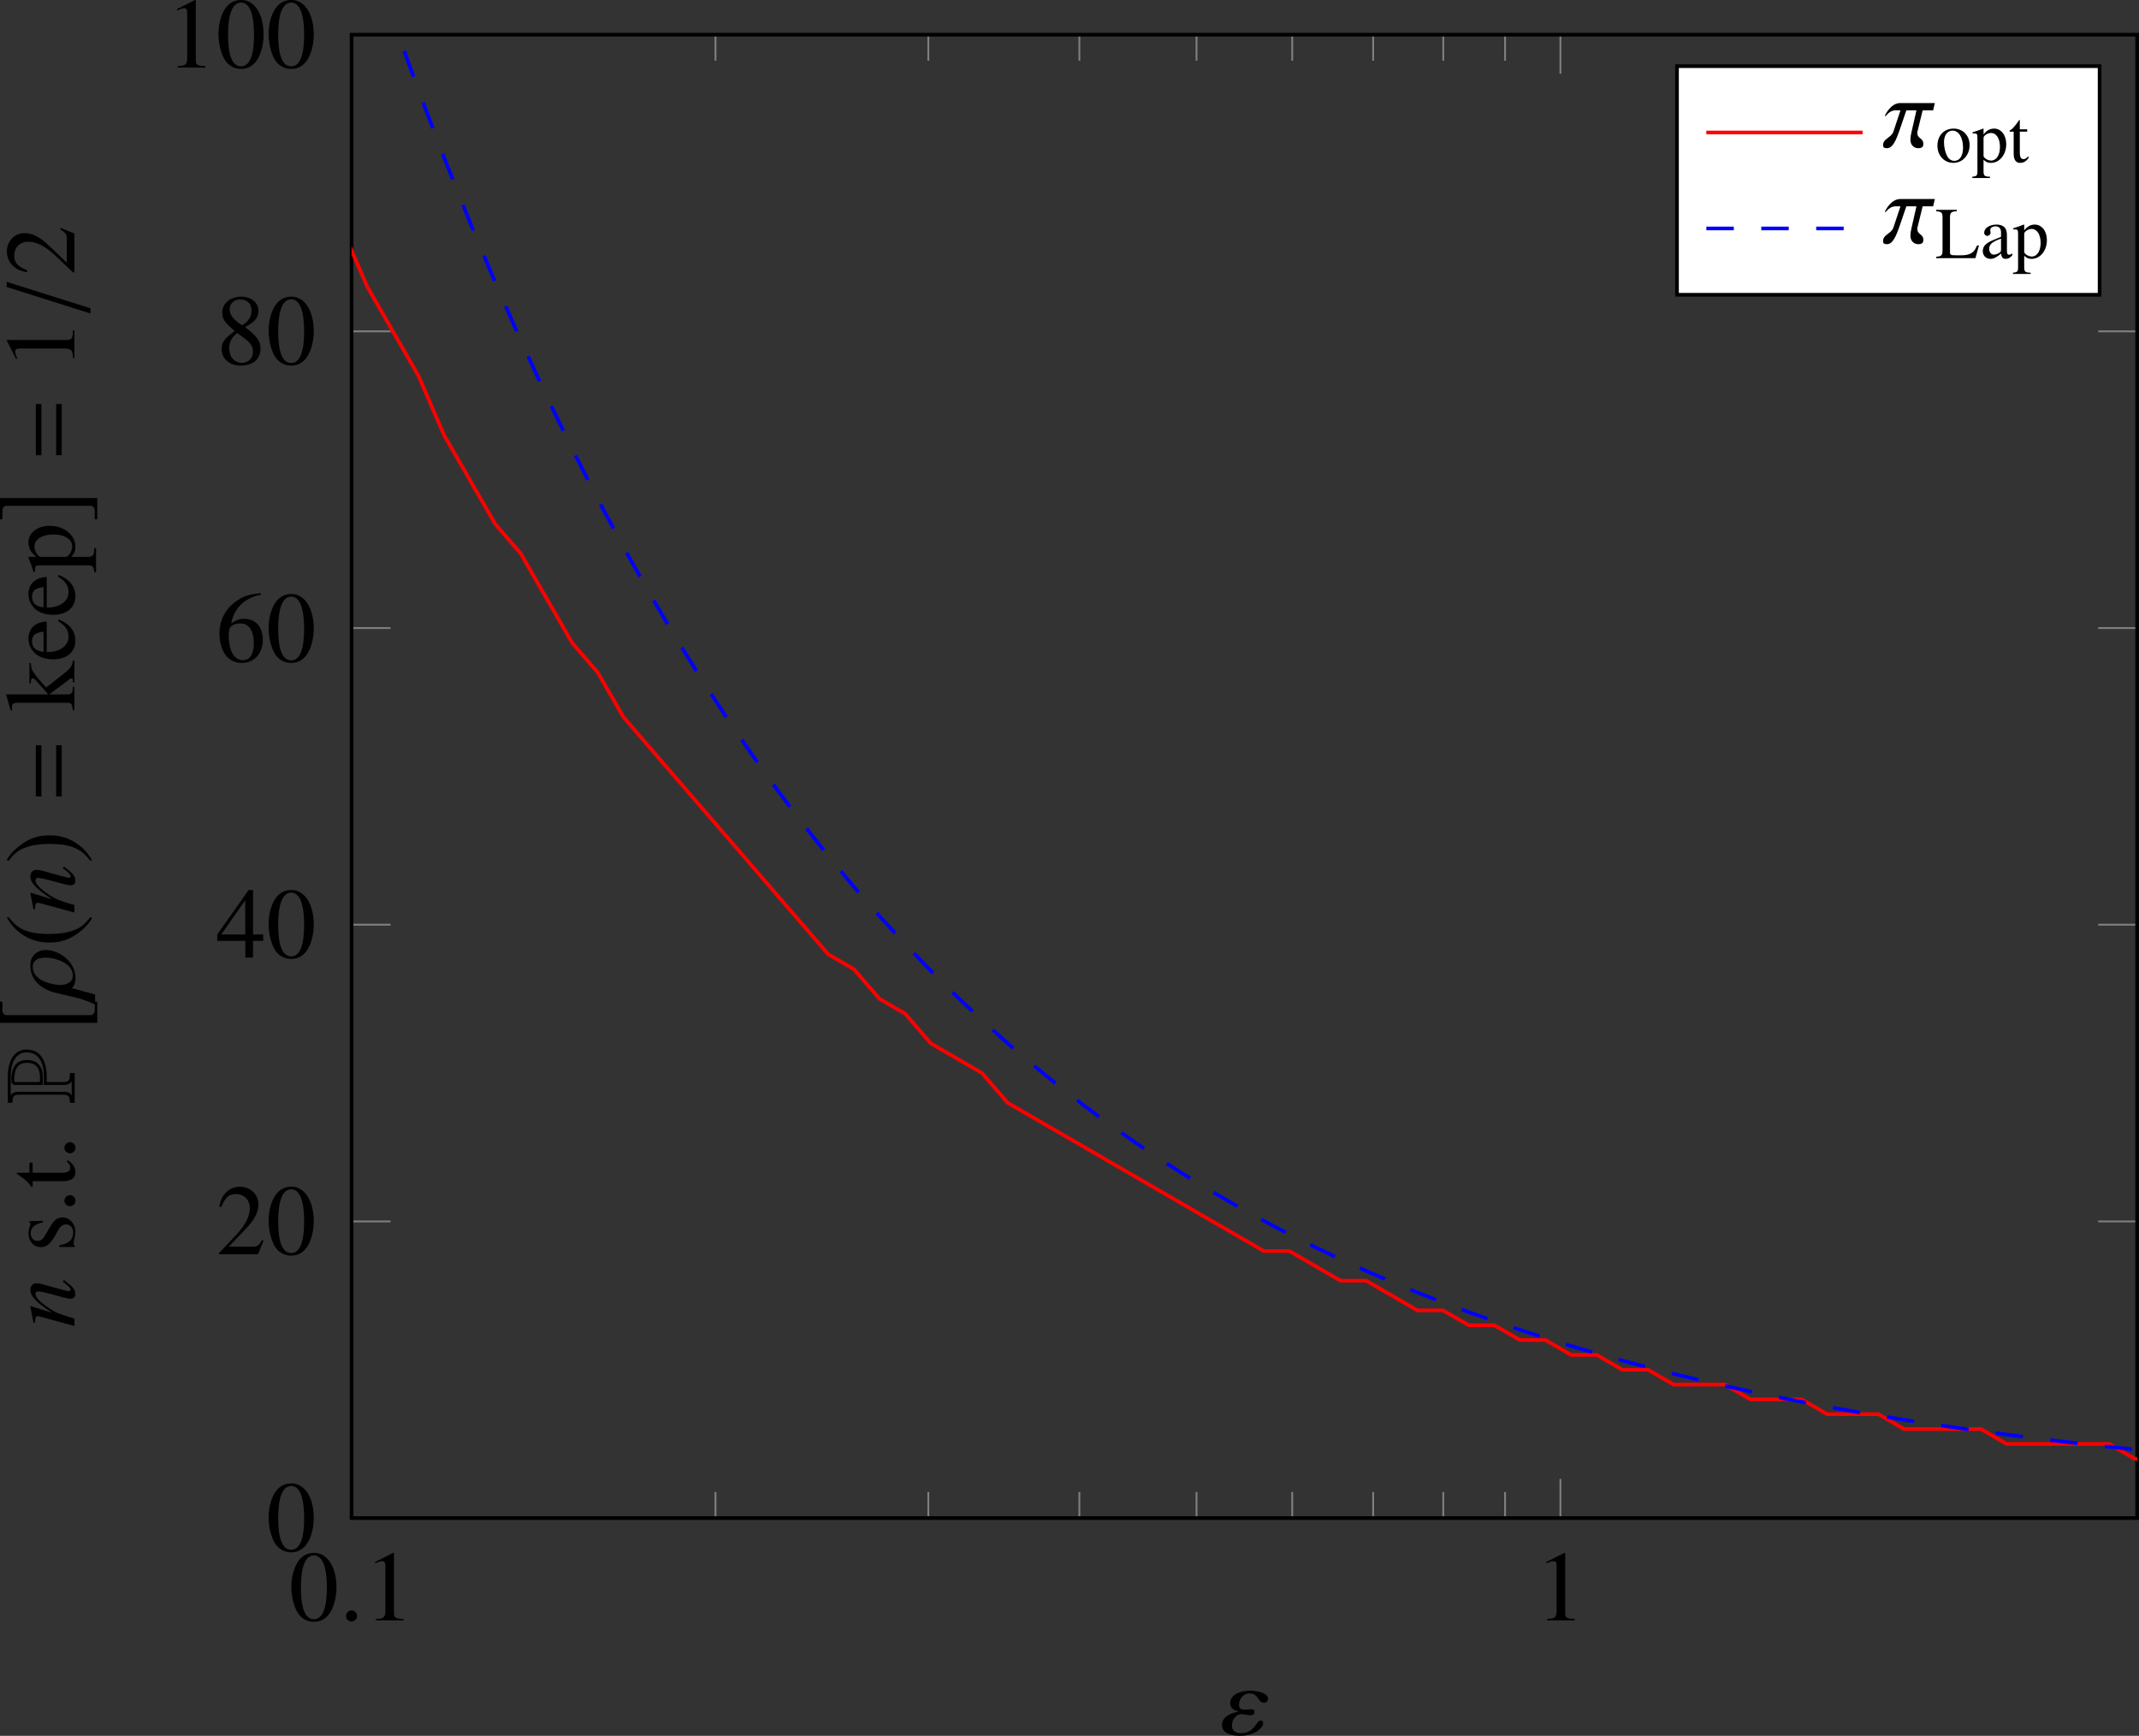 <?xml version='1.0' encoding='UTF-8'?>
<!-- This file was generated by dvisvgm 2.14 -->
<svg version='1.1' xmlns='http://www.w3.org/2000/svg' xmlns:xlink='http://www.w3.org/1999/xlink' width='228.072pt' height='185.085pt' viewBox='3.561 270.899 228.072 185.085'>
<rect x="3.561" y="270.899" width="228.072" height="185.085" fill="#333333" stroke="none"/>
<defs>
<clipPath id='clip1'>
<path d='M29.321 309.117H165.313V196.141H29.321Z'/>
</clipPath>
<path id='g27-25' d='M4.654-3.939H1.563C.741-3.939 .25-2.957 .179-2.787H.277C.322-2.85 .652-3.287 1.117-3.287H1.581L.956-1.402C.759-.813 .027-.786 .027-.179V-.134C.027 .018 .143 .098 .357 .098C.697 .098 1.018-.116 1.456-1.385L2.108-3.287H3.01L2.573-1.367C2.51-1.108 2.474-.884 2.474-.706V-.625C2.474-.241 2.742 .098 3.18 .098C3.386 .098 3.627 .036 3.627-.259V-.295C3.627-.822 3.091-.75 3.091-1.251C3.091-1.322 3.1-1.402 3.127-1.501L3.564-3.287H4.502L4.654-3.939Z'/>
<path id='g27-26' d='M4.315-2.591C4.315-2.984 4.082-3.939 2.939-3.939C1.688-3.939 .813-3.064 .465-1.59L.089 .009C.027 .295-.197 1.134-.563 1.849H.339L.911-.232H.92C.92-.223 1.134 .098 1.831 .098C3.207 .098 4.315-1.268 4.315-2.591ZM3.636-2.573C3.636-1.912 3.26-.143 2.028-.143C1.251-.143 1.188-1.045 1.188-1.233C1.188-1.912 1.545-3.725 2.796-3.725C3.555-3.725 3.636-2.93 3.636-2.573Z'/>
<path id='g27-34' d='M4.27-3.207C4.27-3.796 3.109-3.939 2.644-3.939C1.956-3.939 .884-3.654 .884-2.823C.884-2.412 1.224-2.153 1.617-2.09V-2.055C1-1.974 .152-1.59 .152-.884C.152-.063 1.108 .098 1.778 .098S3.234-.107 3.662-.643C3.752-.759 3.841-.893 3.841-1.045C3.841-1.152 3.743-1.268 3.627-1.268C3.189-1.268 3.091-.143 1.876-.143C1.402-.143 1.045-.313 1.045-.813C1.045-1.295 1.358-1.84 1.912-1.84C2.171-1.84 2.412-1.742 2.671-1.742C2.876-1.742 3.064-1.804 3.064-2.037C3.064-2.242 2.939-2.269 2.751-2.269C2.546-2.269 2.349-2.242 2.153-2.242C1.822-2.242 1.679-2.376 1.679-2.698C1.679-3.198 2.081-3.698 2.626-3.698C3.43-3.698 3.35-2.859 3.886-2.859C4.1-2.859 4.27-2.984 4.27-3.207Z'/>
<path id='g27-58' d='M1.617-.384C1.617-.661 1.385-.893 1.117-.893S.625-.67 .625-.384C.625-.045 .929 .098 1.117 .098S1.617-.054 1.617-.384Z'/>
<path id='g27-61' d='M3.386-6.056H2.921L.554 1.438H1.018L3.386-6.056Z'/>
<use id='g82-2' xlink:href='#g80-2' transform='scale(1.825)'/>
<use id='g82-3' xlink:href='#g80-3' transform='scale(1.825)'/>
<path id='g17-40' d='M2.342-5.368C1.755-4.987 1.517-4.78 1.223-4.415C.659-3.724 .381-2.93 .381-2.001C.381-.993 .675-.214 1.374 .596C1.699 .977 1.906 1.151 2.319 1.405L2.414 1.278C1.779 .778 1.556 .5 1.342-.095C1.151-.627 1.064-1.231 1.064-2.025C1.064-2.859 1.167-3.51 1.382-4.002C1.604-4.494 1.842-4.78 2.414-5.241L2.342-5.368Z'/>
<path id='g17-41' d='M.302 1.405C.889 1.024 1.128 .818 1.421 .453C1.985-.238 2.263-1.032 2.263-1.961C2.263-2.978 1.969-3.748 1.27-4.558C.945-4.939 .738-5.114 .326-5.368L.23-5.241C.865-4.74 1.08-4.462 1.302-3.867C1.493-3.335 1.58-2.731 1.58-1.937C1.58-1.112 1.477-.453 1.263 .032C1.04 .532 .802 .818 .23 1.278L.302 1.405Z'/>
<path id='g17-46' d='M.993-.794C.754-.794 .556-.588 .556-.341C.556-.111 .754 .087 .985 .087C1.231 .087 1.437-.111 1.437-.341C1.437-.588 1.231-.794 .993-.794Z'/>
<path id='g17-48' d='M2.017-5.368C1.58-5.368 1.247-5.233 .953-4.955C.492-4.51 .191-3.597 .191-2.668C.191-1.802 .453-.873 .826-.429C1.12-.079 1.525 .111 1.985 .111C2.39 .111 2.731-.024 3.017-.302C3.478-.738 3.78-1.66 3.78-2.62C3.78-4.248 3.057-5.368 2.017-5.368ZM1.993-5.161C2.66-5.161 3.017-4.264 3.017-2.604S2.668-.095 1.985-.095S.953-.945 .953-2.596C.953-4.28 1.31-5.161 1.993-5.161Z'/>
<path id='g17-49' d='M2.311-5.368L.881-4.645V-4.534C.977-4.574 1.064-4.605 1.096-4.621C1.239-4.677 1.374-4.709 1.453-4.709C1.62-4.709 1.691-4.59 1.691-4.335V-.738C1.691-.476 1.628-.294 1.501-.222C1.382-.151 1.27-.127 .937-.119V0H3.128V-.119C2.501-.127 2.374-.206 2.374-.588V-5.352L2.311-5.368Z'/>
<path id='g17-50' d='M3.772-1.088L3.668-1.128C3.375-.675 3.271-.603 2.914-.603H1.016L2.35-2.001C3.057-2.739 3.367-3.343 3.367-3.962C3.367-4.756 2.724-5.368 1.898-5.368C1.461-5.368 1.048-5.193 .754-4.875C.5-4.605 .381-4.351 .246-3.788L.413-3.748C.731-4.526 1.016-4.78 1.564-4.78C2.231-4.78 2.684-4.327 2.684-3.66C2.684-3.041 2.319-2.303 1.652-1.596L.238-.095V0H3.335L3.772-1.088Z'/>
<path id='g17-52' d='M3.748-1.834H2.938V-5.368H2.589L.095-1.834V-1.326H2.327V0H2.938V-1.326H3.748V-1.834ZM2.319-1.834H.413L2.319-4.558V-1.834Z'/>
<path id='g17-54' d='M3.541-5.431C2.636-5.352 2.176-5.201 1.596-4.796C.738-4.185 .27-3.279 .27-2.215C.27-1.525 .484-.826 .826-.429C1.128-.079 1.556 .111 2.049 .111C3.033 .111 3.716-.643 3.716-1.739C3.716-2.755 3.136-3.398 2.223-3.398C1.874-3.398 1.707-3.343 1.207-3.041C1.421-4.24 2.311-5.098 3.557-5.304L3.541-5.431ZM1.922-3.033C2.604-3.033 3.001-2.462 3.001-1.469C3.001-.596 2.692-.111 2.136-.111C1.437-.111 1.008-.858 1.008-2.088C1.008-2.493 1.072-2.716 1.231-2.835C1.397-2.962 1.644-3.033 1.922-3.033Z'/>
<path id='g17-56' d='M2.303-2.946C3.089-3.367 3.367-3.7 3.367-4.24C3.367-4.891 2.795-5.368 2.001-5.368C1.135-5.368 .492-4.836 .492-4.113C.492-3.597 .643-3.367 1.477-2.636C.619-1.985 .445-1.739 .445-1.199C.445-.429 1.072 .111 1.969 .111C2.922 .111 3.533-.413 3.533-1.231C3.533-1.842 3.263-2.231 2.303-2.946ZM2.16-2.128C2.739-1.715 2.93-1.429 2.93-.985C2.93-.468 2.573-.111 2.057-.111C1.453-.111 1.048-.572 1.048-1.263C1.048-1.771 1.223-2.104 1.683-2.477L2.16-2.128ZM2.072-3.089C1.366-3.549 1.08-3.915 1.08-4.359C1.08-4.82 1.437-5.145 1.937-5.145C2.477-5.145 2.819-4.796 2.819-4.248C2.819-3.795 2.596-3.438 2.144-3.136C2.104-3.113 2.104-3.113 2.072-3.089Z'/>
<path id='g17-76' d='M4.55-1.382C4.415-1.08 4.304-.897 4.185-.762C3.907-.453 3.47-.31 2.811-.31H2.279C1.699-.31 1.596-.357 1.596-.635V-4.391C1.596-4.955 1.707-5.066 2.334-5.106V-5.257H.095V-5.106C.683-5.058 .786-4.947 .786-4.391V-.865C.786-.31 .675-.191 .095-.151V0H4.367L4.748-1.382H4.55Z'/>
<path id='g17-97' d='M3.51-.524C3.375-.413 3.279-.373 3.16-.373C2.978-.373 2.922-.484 2.922-.834V-2.382C2.922-2.795 2.882-3.025 2.763-3.216C2.589-3.502 2.247-3.653 1.779-3.653C1.032-3.653 .445-3.263 .445-2.763C.445-2.581 .603-2.422 .786-2.422C.977-2.422 1.143-2.581 1.143-2.755C1.143-2.787 1.135-2.827 1.128-2.882C1.112-2.954 1.104-3.017 1.104-3.073C1.104-3.287 1.358-3.462 1.675-3.462C2.064-3.462 2.279-3.232 2.279-2.803V-2.319C1.056-1.826 .921-1.763 .58-1.461C.405-1.302 .294-1.032 .294-.77C.294-.27 .643 .079 1.128 .079C1.477 .079 1.802-.087 2.287-.5C2.327-.087 2.469 .079 2.795 .079C3.065 .079 3.232-.016 3.51-.318V-.524ZM2.279-.977C2.279-.731 2.239-.659 2.072-.564C1.882-.453 1.66-.381 1.493-.381C1.215-.381 .993-.651 .993-.993V-1.024C.993-1.493 1.318-1.779 2.279-2.128V-.977Z'/>
<path id='g17-101' d='M3.24-1.302C2.859-.699 2.517-.468 2.009-.468C1.556-.468 1.215-.699 .985-1.151C.842-1.453 .786-1.715 .77-2.199H3.216C3.152-2.716 3.073-2.946 2.874-3.2C2.636-3.486 2.271-3.653 1.858-3.653C1.461-3.653 1.088-3.51 .786-3.24C.413-2.914 .199-2.35 .199-1.699C.199-.603 .77 .079 1.683 .079C2.438 .079 3.033-.389 3.367-1.247L3.24-1.302ZM.786-2.454C.873-3.073 1.143-3.367 1.628-3.367S2.303-3.144 2.406-2.454H.786Z'/>
<path id='g17-107' d='M.056-4.947C.159-4.955 .23-4.963 .31-4.963C.572-4.963 .651-4.859 .651-4.478V-.651C.651-.238 .627-.214 .056-.119V0H1.914V-.119L1.755-.127C1.437-.143 1.318-.254 1.318-.532V-1.993L2.43-.508L2.454-.476C2.469-.453 2.485-.429 2.509-.405C2.573-.326 2.596-.278 2.596-.238C2.596-.167 2.525-.119 2.43-.119H2.279V0H4.01V-.119C3.66-.143 3.414-.294 3.081-.699L1.866-2.239L2.096-2.454C2.66-2.978 3.152-3.343 3.383-3.406C3.502-3.438 3.613-3.454 3.748-3.454H3.811V-3.573H2.192V-3.462C2.501-3.454 2.589-3.422 2.589-3.311C2.589-3.248 2.517-3.136 2.406-3.041L1.318-2.072V-5.407L1.286-5.423C.985-5.328 .754-5.264 .294-5.137L.056-5.074V-4.947Z'/>
<path id='g17-111' d='M1.985-3.653C.953-3.653 .23-2.89 .23-1.795C.23-.723 .969 .079 1.969 .079S3.732-.762 3.732-1.858C3.732-2.898 3.001-3.653 1.985-3.653ZM1.882-3.43C2.549-3.43 3.017-2.668 3.017-1.58C3.017-.683 2.66-.143 2.064-.143C1.755-.143 1.461-.333 1.294-.651C1.072-1.064 .945-1.62 .945-2.184C.945-2.938 1.318-3.43 1.882-3.43Z'/>
<path id='g17-112' d='M.071-3.121C.143-3.128 .199-3.128 .27-3.128C.54-3.128 .596-3.049 .596-2.676V1.04C.596 1.453 .508 1.54 .04 1.588V1.723H1.961V1.58C1.366 1.572 1.263 1.485 1.263 .985V-.262C1.54 0 1.731 .079 2.064 .079C3.001 .079 3.732-.81 3.732-1.961C3.732-2.946 3.176-3.653 2.406-3.653C1.961-3.653 1.612-3.454 1.263-3.025V-3.637L1.215-3.653C.786-3.486 .508-3.383 .071-3.248V-3.121ZM1.263-2.652C1.263-2.89 1.707-3.176 2.072-3.176C2.66-3.176 3.049-2.573 3.049-1.652C3.049-.77 2.66-.175 2.088-.175C1.715-.175 1.263-.461 1.263-.699V-2.652Z'/>
<path id='g17-115' d='M2.501-2.493L2.469-3.573H2.382L2.366-3.557C2.295-3.502 2.287-3.494 2.255-3.494C2.207-3.494 2.128-3.51 2.041-3.549C1.866-3.613 1.691-3.645 1.485-3.645C.858-3.645 .405-3.24 .405-2.668C.405-2.223 .659-1.906 1.334-1.525L1.795-1.263C2.072-1.104 2.207-.913 2.207-.667C2.207-.318 1.953-.095 1.548-.095C1.278-.095 1.032-.199 .881-.373C.715-.572 .643-.754 .54-1.207H.413V.032H.516C.572-.048 .603-.064 .699-.064C.77-.064 .881-.048 1.064 0C1.286 .048 1.501 .079 1.644 .079C2.255 .079 2.763-.381 2.763-.937C2.763-1.334 2.573-1.596 2.096-1.882L1.239-2.39C1.016-2.517 .897-2.716 .897-2.93C.897-3.248 1.143-3.47 1.509-3.47C1.961-3.47 2.199-3.2 2.382-2.493H2.501Z'/>
<path id='g17-116' d='M2.025-3.573H1.223V-4.494C1.223-4.574 1.215-4.597 1.167-4.597C1.112-4.526 1.064-4.455 1.008-4.375C.707-3.938 .365-3.557 .238-3.526C.151-3.47 .103-3.414 .103-3.375C.103-3.351 .111-3.335 .135-3.319H.556V-.929C.556-.262 .794 .079 1.263 .079C1.652 .079 1.953-.111 2.215-.524L2.112-.611C1.945-.413 1.81-.333 1.636-.333C1.342-.333 1.223-.548 1.223-1.048V-3.319H2.025V-3.573Z'/>
<use id='g103-61' xlink:href='#g18-61' transform='scale(1.369)'/>
<use id='g76-80' xlink:href='#g35-80' transform='scale(1.095)'/>
<path id='g80-2' d='M1.787 5.464V5.314H1.261C1.112 5.314 .986 5.212 .986 5.063V.06C.986-.09 1.112-.191 1.261-.191H1.787V-.335H.526V5.464H1.787Z'/>
<path id='g80-3' d='M1.465 5.464V-.335H.203V-.191H.729C.879-.191 1.004-.09 1.004 .06V5.063C1.004 5.212 .879 5.314 .729 5.314H.203V5.464H1.465Z'/>
<path id='g18-61' d='M4.558-2.62V-3.065H.492V-2.62H4.558ZM4.558-1.008V-1.453H.492V-1.008H4.558Z'/>
<use id='g111-46' xlink:href='#g17-46' transform='scale(1.369)'/>
<use id='g111-101' xlink:href='#g17-101' transform='scale(1.369)'/>
<use id='g111-107' xlink:href='#g17-107' transform='scale(1.369)'/>
<use id='g111-112' xlink:href='#g17-112' transform='scale(1.369)'/>
<use id='g111-115' xlink:href='#g17-115' transform='scale(1.369)'/>
<use id='g111-116' xlink:href='#g17-116' transform='scale(1.369)'/>
<use id='g94-110' xlink:href='#g14-110' transform='scale(1.095)'/>
<path id='g35-80' d='M5.42-4.752C5.42-6.177 3.975-6.615 2.79-6.615H.13V-6.157C.757-6.107 .936-6.127 .936-5.43V-1.275C.936-.568 .847-.478 .13-.438V.03H3.088V-.448C2.441-.458 2.192-.438 2.192-1.166V-2.76C3.606-2.66 5.42-2.959 5.42-4.752ZM5.141-4.752C5.141-3.357 3.826-3.029 2.68-3.029C2.421-3.029 2.162-3.049 1.903-3.068V-1.166C1.903-.827 1.933-.428 2.291-.269H.837C1.146-.399 1.225-.697 1.225-1.006V-5.43C1.225-5.788 1.215-6.177 .827-6.326H2.79C3.796-6.326 5.141-5.988 5.141-4.752ZM4.384-4.732C4.384-5.908 3.457-6.267 2.441-6.267C2.072-6.267 1.903-6.187 1.903-5.798V-3.168C2.142-3.138 2.381-3.128 2.62-3.128C3.676-3.128 4.384-3.597 4.384-4.732ZM4.105-4.732C4.105-3.766 3.517-3.417 2.62-3.417C2.471-3.417 2.331-3.417 2.192-3.427V-5.798C2.192-5.948 2.242-5.978 2.371-5.978C3.238-5.978 4.105-5.778 4.105-4.732Z'/>
<use id='g93-25' xlink:href='#g27-25' transform='scale(1.217)'/>
<use id='g93-26' xlink:href='#g27-26' transform='scale(1.217)'/>
<use id='g93-34' xlink:href='#g27-34' transform='scale(1.217)'/>
<use id='g93-58' xlink:href='#g27-58' transform='scale(1.217)'/>
<use id='g93-61' xlink:href='#g27-61' transform='scale(1.217)'/>
<path id='g14-110' d='M4.566-1.161L4.357-.903C4.069-.536 3.891-.377 3.752-.377C3.672-.377 3.593-.457 3.593-.536C3.593-.605 3.593-.605 3.732-1.161L4.298-3.206C4.347-3.414 4.387-3.633 4.387-3.772C4.387-4.129 4.119-4.377 3.732-4.377C3.097-4.377 2.471-3.782 1.449-2.194L2.114-4.357L2.084-4.377C1.548-4.268 1.34-4.228 .476-4.069V-3.911C.983-3.901 1.112-3.841 1.112-3.643C1.112-3.583 1.102-3.524 1.092-3.474L.139 0H.883C1.35-1.568 1.439-1.787 1.876-2.462C2.471-3.375 2.978-3.871 3.345-3.871C3.494-3.871 3.583-3.762 3.583-3.583C3.583-3.464 3.524-3.136 3.444-2.829L3.007-1.191C2.878-.685 2.849-.546 2.849-.447C2.849-.069 2.988 .089 3.315 .089C3.762 .089 4.02-.119 4.705-1.032L4.566-1.161Z'/>
<use id='g102-40' xlink:href='#g17-40' transform='scale(1.369)'/>
<use id='g102-41' xlink:href='#g17-41' transform='scale(1.369)'/>
<use id='g102-48' xlink:href='#g17-48' transform='scale(1.369)'/>
<use id='g102-49' xlink:href='#g17-49' transform='scale(1.369)'/>
<use id='g102-50' xlink:href='#g17-50' transform='scale(1.369)'/>
<use id='g102-52' xlink:href='#g17-52' transform='scale(1.369)'/>
<use id='g102-54' xlink:href='#g17-54' transform='scale(1.369)'/>
<use id='g102-56' xlink:href='#g17-56' transform='scale(1.369)'/>
</defs>
<g id='page1' transform='matrix(1.4 0 0 1.4 0 0)'>
<path d='M29.321 309.117V307.133M57.035 309.117V307.133M73.246 309.117V307.133M84.75 309.117V307.133M93.672 309.117V307.133M100.961 309.117V307.133M107.125 309.117V307.133M112.465 309.117V307.133M117.172 309.117V307.133M29.321 196.141V198.121M57.035 196.141V198.121M73.246 196.141V198.121M84.75 196.141V198.121M93.672 196.141V198.121M100.961 196.141V198.121M107.125 196.141V198.121M112.465 196.141V198.121M117.172 196.141V198.121' stroke='#808080' fill='none' stroke-width='.139' stroke-miterlimit='10'/>
<path d='M29.321 309.117V306.141M121.387 309.117V306.141M29.321 196.141V199.113M121.387 196.141V199.113' stroke='#808080' fill='none' stroke-width='.139' stroke-miterlimit='10'/>
<path d='M29.321 309.117H32.289M29.321 286.523H32.289M29.321 263.926H32.289M29.321 241.332H32.289M29.321 218.734H32.289M29.321 196.141H32.289M165.313 309.117H162.344M165.313 286.523H162.344M165.313 263.926H162.344M165.313 241.332H162.344M165.313 218.734H162.344M165.313 196.141H162.344' stroke='#808080' fill='none' stroke-width='.139' stroke-miterlimit='10'/>
<path d='M29.321 309.117V196.141H165.313V309.117H29.321Z' stroke='#000' fill='none' stroke-width='.279' stroke-miterlimit='10'/>
<g transform='matrix(.7 0 0 .7 -117.364 119.671)'>
<use x='202.73' y='281.771' xlink:href='#g102-48'/>
<use x='208.184' y='281.771' xlink:href='#g93-58'/>
<use x='210.912' y='281.771' xlink:href='#g102-49'/>
</g>
<g transform='matrix(.7 0 0 .7 -22.434 119.671)'>
<use x='202.73' y='281.771' xlink:href='#g102-49'/>
</g>
<g transform='matrix(.7 0 0 .7 -119.094 114.38)'>
<use x='202.73' y='281.771' xlink:href='#g102-48'/>
</g>
<g transform='matrix(.7 0 0 .7 -122.912 91.784)'>
<use x='202.73' y='281.771' xlink:href='#g102-50'/>
<use x='208.184' y='281.771' xlink:href='#g102-48'/>
</g>
<g transform='matrix(.7 0 0 .7 -122.912 69.189)'>
<use x='202.73' y='281.771' xlink:href='#g102-52'/>
<use x='208.184' y='281.771' xlink:href='#g102-48'/>
</g>
<g transform='matrix(.7 0 0 .7 -122.912 46.645)'>
<use x='202.73' y='281.771' xlink:href='#g102-54'/>
<use x='208.184' y='281.771' xlink:href='#g102-48'/>
</g>
<g transform='matrix(.7 0 0 .7 -122.912 23.998)'>
<use x='202.73' y='281.771' xlink:href='#g102-56'/>
<use x='208.184' y='281.771' xlink:href='#g102-48'/>
</g>
<g transform='matrix(.7 0 0 .7 -126.73 1.402)'>
<use x='202.73' y='281.771' xlink:href='#g102-49'/>
<use x='208.184' y='281.771' xlink:href='#g102-48'/>
<use x='213.639' y='281.771' xlink:href='#g102-48'/>
</g>
<path d='M-61.172-371.008L-59.222-343.895L-57.269-317.91L-55.32-291.926L-53.371-268.2L-51.422-244.472L-49.469-221.879L-47.519-200.414L-45.57-180.078L-43.617-159.742L-41.668-140.535L-39.715-122.457L-37.77-105.512L-35.824-88.566L-33.863-71.617L-31.91-56.93L-29.961-41.113L-28.007-27.558L-26.058-12.871L-24.109-.441L-22.156 13.117L-20.211 24.414L-18.253 36.84L-16.305 48.137L-14.355 58.305L-12.406 68.472L-10.46 78.641L-8.507 88.809L-6.55 97.848L-4.601 105.758L-2.648 114.797L-.699 122.703L1.254 130.613L3.204 137.391L5.152 145.301L7.102 152.078L9.055 158.856L11.004 164.504L12.957 170.156L14.91 176.933L16.856 181.453L18.805 187.101L20.762 192.75L22.711 197.27L24.661 201.789L26.614 206.309L28.562 210.828L30.516 215.344L32.465 218.734L34.418 222.125L36.367 226.644L38.317 230.031L40.27 233.422L42.219 235.679L44.168 239.07L46.121 242.461L48.071 244.719L50.024 248.109L51.969 250.367L53.922 252.629L55.875 254.887L57.828 257.148L59.778 259.406L61.727 261.668L63.68 263.926L65.629 266.184L67.578 267.316L69.531 269.574L71.481 270.703L73.434 272.965L75.383 274.094L77.332 275.223L79.281 277.484L81.231 278.613L83.184 279.742L85.137 280.871L87.086 282.004L89.039 283.133L90.989 284.262L92.942 285.391L94.891 286.523L96.844 287.652L98.793 288.781H100.742L102.696 289.91L104.645 291.039H106.59L108.547 292.172L110.492 293.301H112.442L114.399 294.43H116.352L118.301 295.559H120.254L122.203 296.691H124.153L126.106 297.82H128.055L130.008 298.949H131.957H133.906L135.86 300.078H137.809H139.758L141.711 301.207H143.66H145.61L147.559 302.34H149.516H151.465H153.418L155.367 303.469H157.317H159.266H161.219H163.168L165.117 304.598H167.071H169.024H170.969H172.918H174.871' stroke='#f00' fill='none' stroke-width='.279' stroke-miterlimit='10' clip-path='url(#clip1)'/>
<path d='M-61.172-867.247L-59.222-811.282L-57.269-757.984L-55.32-707.227L-53.371-658.885L-51.422-612.839L-49.469-568.991L-47.519-527.229L-45.57-487.455L-43.617-449.585L-41.668-413.507L-39.715-379.148L-37.77-346.43L-35.824-315.265L-33.863-285.586L-31.91-257.32L-29.961-230.402L-28.007-204.766L-26.058-180.347L-24.109-157.094L-22.156-134.946L-20.211-113.855L-18.253-93.766L-16.305-74.637L-14.355-56.414L-12.406-39.062L-10.46-22.535L-8.507-6.797L-6.55 8.191L-4.601 22.468L-2.648 36.062L-.699 49.012L1.254 61.344L3.204 73.09L5.152 84.277L7.102 94.93L9.055 105.074L11.004 114.738L12.957 123.938L14.91 132.703L16.856 141.05L18.805 149L20.762 156.57L22.711 163.781L24.661 170.649L26.614 177.187L28.562 183.418L30.516 189.348L32.465 194.996L34.418 200.379L36.367 205.504L38.317 210.383L40.27 215.031L42.219 219.457L44.168 223.672L46.121 227.687L48.071 231.512L50.024 235.152L51.969 238.621L53.922 241.926L55.875 245.07L57.828 248.066L59.778 250.918L61.727 253.637L63.68 256.226L65.629 258.691L67.578 261.039L69.531 263.273L71.481 265.402L73.434 267.43L75.383 269.363L77.332 271.203L79.281 272.953L81.231 274.621L83.184 276.211L85.137 277.723L87.086 279.164L89.039 280.535L90.989 281.844L92.942 283.09L94.891 284.273L96.844 285.402L98.793 286.48L100.742 287.504L102.696 288.48L104.645 289.406L106.59 290.293L108.547 291.137L110.492 291.937L112.442 292.703L114.399 293.43L116.352 294.121L118.301 294.781L120.254 295.41L122.203 296.012L124.153 296.582L126.106 297.125L128.055 297.641L130.008 298.133L131.957 298.602L133.906 299.051L135.86 299.477L137.809 299.883L139.758 300.266L141.711 300.637L143.66 300.984L145.61 301.316L147.559 301.637L149.516 301.937L151.465 302.226L153.418 302.5L155.367 302.762L157.317 303.012L159.266 303.246L161.219 303.473L163.168 303.687L165.117 303.894L167.071 304.09L169.024 304.273L170.969 304.449L172.918 304.617L174.871 304.781' stroke='#00f' fill='none' stroke-width='.279' stroke-miterlimit='10' stroke-dasharray='2.092 2.092' clip-path='url(#clip1)'/>
<g transform='matrix(.7 0 0 .7 -46.432 128.379)'>
<use x='202.73' y='281.771' xlink:href='#g93-34'/>
</g>
<g transform='matrix(0 -.7 .7 0 -189.03 436.508)'>
<use x='202.73' y='281.771' xlink:href='#g94-110'/>
<use x='210.911' y='281.771' xlink:href='#g111-115'/>
<use x='215.155' y='281.771' xlink:href='#g111-46'/>
<use x='217.882' y='281.771' xlink:href='#g111-116'/>
<use x='220.915' y='281.771' xlink:href='#g111-46'/>
<use x='227.024' y='281.771' xlink:href='#g76-80'/>
<use x='234.908' y='274.288' xlink:href='#g82-2'/>
<use x='238.541' y='281.771' xlink:href='#g93-26'/>
<use x='244.082' y='281.771' xlink:href='#g102-40'/>
<use x='247.715' y='281.771' xlink:href='#g94-110'/>
<use x='253.17' y='281.771' xlink:href='#g102-41'/>
<use x='259.833' y='281.771' xlink:href='#g103-61'/>
<use x='269.801' y='281.771' xlink:href='#g111-107'/>
<use x='275.146' y='281.771' xlink:href='#g111-101'/>
<use x='279.99' y='281.771' xlink:href='#g111-101'/>
<use x='284.834' y='281.771' xlink:href='#g111-112'/>
<use x='290.288' y='274.288' xlink:href='#g82-3'/>
<use x='296.951' y='281.771' xlink:href='#g103-61'/>
<use x='306.92' y='281.771' xlink:href='#g102-49'/>
<use x='312.374' y='281.771' xlink:href='#g93-61'/>
<use x='317.185' y='281.771' xlink:href='#g102-50'/>
</g>
<path d='M130.266 215.949H162.453V198.539H130.266Z' fill='#fff'/>
<path d='M130.266 215.949H162.453V198.539H130.266Z' stroke='#000' fill='none' stroke-width='.279' stroke-miterlimit='10'/>
<path d='M132.5 203.59H138.453H144.402' stroke='#f00' fill='none' stroke-width='.279' stroke-miterlimit='10'/>
<g transform='matrix(.7 0 0 .7 -8.018 14.774)'>
<use x='219.937' y='271.328' xlink:href='#g93-25'/>
<use x='225.653' y='272.965' xlink:href='#g17-111'/>
<use x='229.638' y='272.965' xlink:href='#g17-112'/>
<use x='233.623' y='272.965' xlink:href='#g17-116'/>
</g>
<path d='M132.5 210.898H138.453H144.402' stroke='#00f' fill='none' stroke-width='.279' stroke-miterlimit='10' stroke-dasharray='2.092 2.092'/>
<g transform='matrix(.7 0 0 .7 -8.018 14.774)'>
<use x='219.937' y='281.771' xlink:href='#g93-25'/>
<use x='225.653' y='283.408' xlink:href='#g17-76'/>
<use x='230.523' y='283.408' xlink:href='#g17-97'/>
<use x='234.062' y='283.408' xlink:href='#g17-112'/>
</g>
</g>
</svg>
